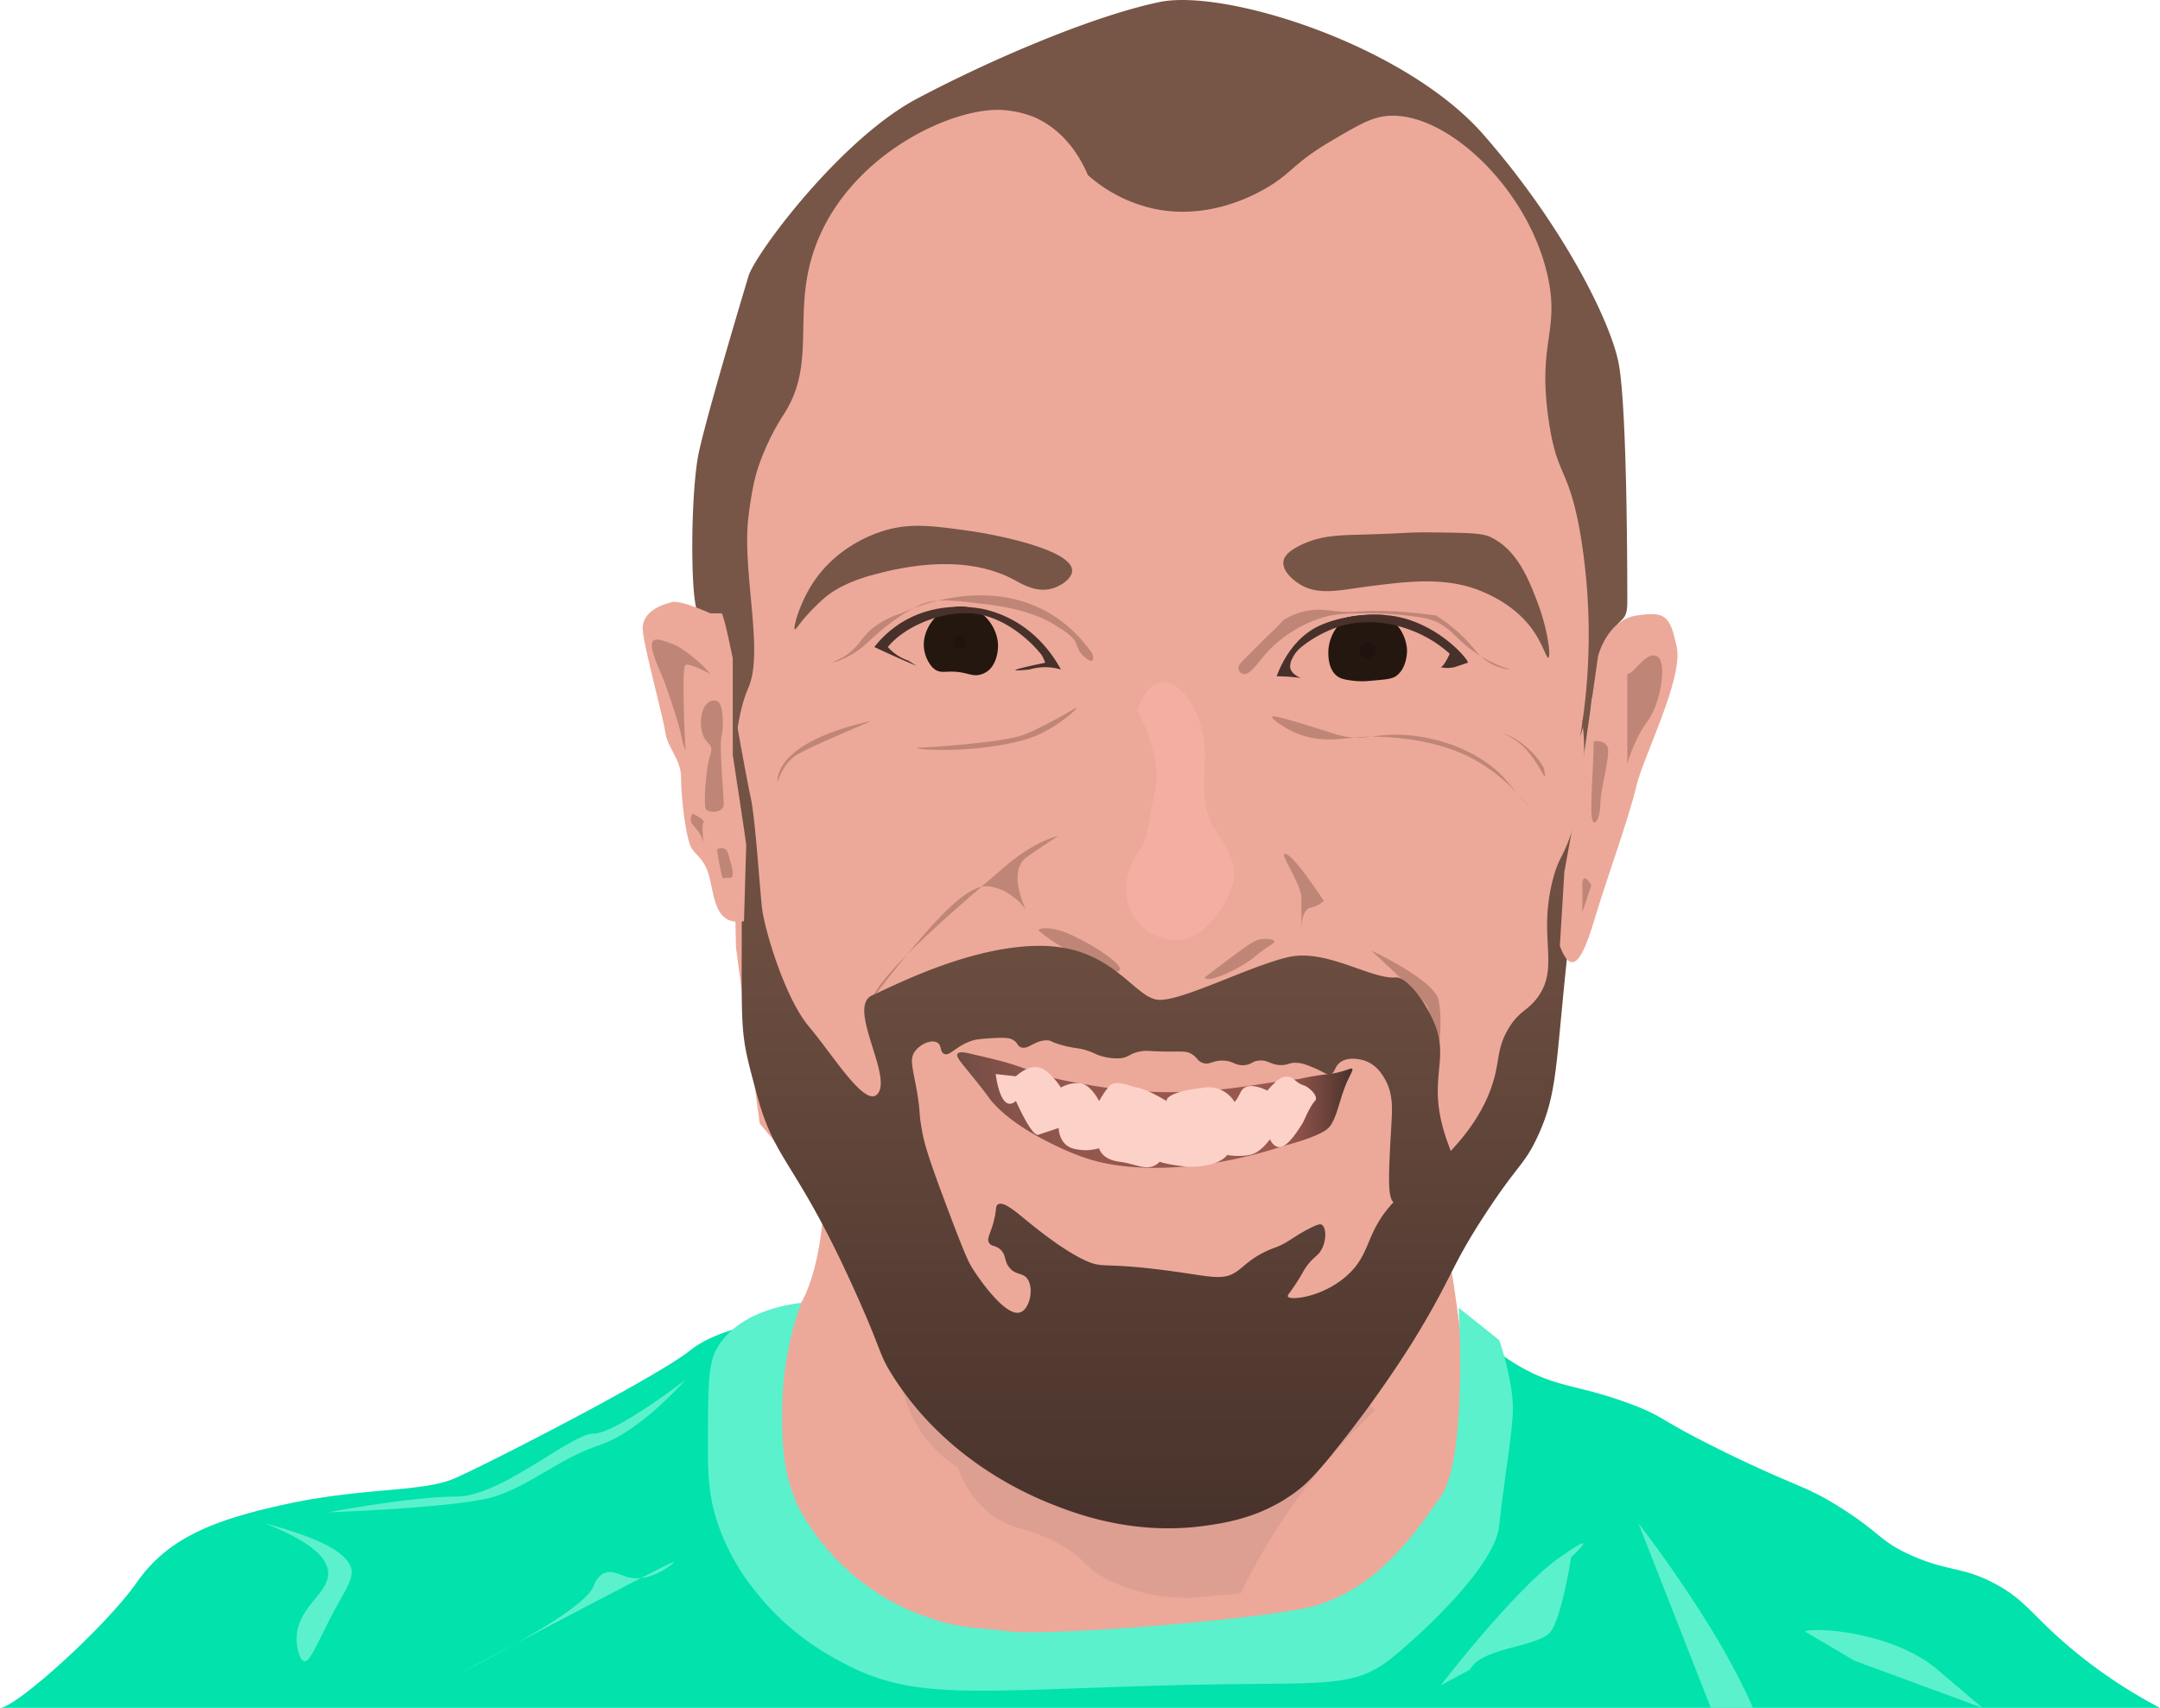 <svg xmlns="http://www.w3.org/2000/svg" viewBox="0 0 961 759.89" xmlns:v="https://vecta.io/nano"><defs><linearGradient id="A" x1="515.76" y1="299.89" x2="515.76" y2="680.01" gradientUnits="userSpaceOnUse"><stop offset="0" stop-color="#775647"/><stop offset=".33" stop-color="#6b4d40"/><stop offset=".91" stop-color="#4d362e"/><stop offset="1" stop-color="#47322b"/></linearGradient><linearGradient id="B" x1="586.68" y1="493.92" x2="425.85" y2="493.92" gradientUnits="userSpaceOnUse"><stop offset="0" stop-color="#99584f"/><stop offset=".53" stop-color="#97574e"/><stop offset=".72" stop-color="#90564d"/><stop offset=".86" stop-color="#855249"/><stop offset=".97" stop-color="#744e45"/><stop offset="1" stop-color="#6d4c43"/></linearGradient><linearGradient id="C" x1="571" y1="492.66" x2="601.71" y2="492.66" gradientUnits="userSpaceOnUse"><stop offset="0" stop-color="#99584f"/><stop offset=".21" stop-color="#8d534a"/><stop offset=".59" stop-color="#6f443c"/><stop offset="1" stop-color="#47322b"/></linearGradient></defs><path d="M644 557.89c4 11 9 73 19 120s-25 49-44 56-94 12-94 12H353c-14 0-100-21-100-21s15-67 19-73 64-46 81-67 14-76 14-76l107 92.39s131-2.39 130-8.39 40-35 40-35z" fill="#eca999"/><path d="M426 652.89c3.75 9.78 9 16.46 15 21 9.47 7.22 15.64 5.21 30 13 13.14 7.12 10.29 10.06 22 16 16.31 8.28 32.86 8.19 38 8 .74 0 7.49-.69 21-2a281.94 281.94 0 0 1 60-81.5l-10-8.5-66 30-59-7-51-23-26-14a58.36 58.36 0 0 0 11 34 56 56 0 0 0 15 14z" fill="#dd9f92"/><path d="M0 759.89c7 0 47-36 61-56s35-28 68-35 59-5 73-11 90-45 105-57 44-14 44-14a86 86 0 0 0-22 45c-.55 3.5-3.74 25.5 6 47 3.52 7.77 16.91 33.54 73 52 61.43 20.21 164.89 18.17 227-31 24-19 22-61 22-73s-8-42-8-42a100.3 100.3 0 0 0 27 23c17.13 9.89 26.14 8 50 17 15.61 5.91 11 6.45 43 22 31.27 15.2 34.07 13.91 50 24 18 11.38 17.12 14.75 31 21 16.81 7.57 23.28 5 38 13 11.38 6.19 15 11.82 26 22a220 220 0 0 0 47 33z" fill="#02e2ac"/><path d="M356.47 579.68c-8.77 1.09-28.6 4.9-37.47 20.21-3.7 6.39-3.85 15.34-4 33-.17 20.53-.26 30.79 4 44a97.49 97.49 0 0 0 17 31c15.4 19.7 33.46 29.15 41 33 30.44 15.53 55.51 11.42 143 9 67.38-1.87 81.18 2.26 99-12 10-8 46-40 48-59s5-35 6-49-6-33.65-6-33.65l-18-14.35s4 67-8 84-30 44-62 50-115 12-130 10c-10.43-1.39-18-1.33-27.3-3.52a126.69 126.69 0 0 1-13.7-4.48c-40-16.1-54-50-54-50-6-14.57-6-27.09-6-40a143.55 143.55 0 0 1 8.47-48.21zM118 677.89c23 9 27.87 16.6 28 22 .23 9.58-14.51 15.4-14 30 .14 4 1.4 9 3.5 9.27s5-6.25 10.5-17.27c9-18 15-22 6-30s-34-14-34-14zm85.38 67.25c45.17-22.94 58.38-33.76 60.62-39.25.35-.87 1.67-4.65 5-6 3.65-1.49 6.89 1.1 11 2 10 2.19 20.18-6.67 20-7s-20.13 9.63-96.62 50.25zM654 742.89c5-10 31-10 36-17s9-33 9-33 15-14-5 0-53 57-53 57zm149-17c4-2 39 0 59 17l20 17-57-21zm-74-48s12 15 28 40 22.88 42 22.88 42h-18.72zm-424-64s-31 24-41 24-41 28-61 28-57 7-57 7 58-2 74-7 29-17 47-23 38-29 38-29z" fill="#5bf1cd"/><path d="M515 63.89c9.15-7.47 35.11-26.55 72-27a111.2 111.2 0 0 1 40 7 179.1 179.1 0 0 1 74 87q5 25.5 10 51v118s-18 147-24 166-99 148-99 148-156-3-161-8-89-106-89-106l-10.56-78.32S325 313.89 327 280.89s7-90 7-90l3.16-48.52L357 102.89a120.46 120.46 0 0 1 40-44 118.39 118.39 0 0 1 37-16z" fill="#eca999"/><path d="M444 286.39c-.41-7-6.37-16.5-16.5-16.5s-16.25 9.1-16.5 16.5a15.66 15.66 0 0 0 3 9.5 8.26 8.26 0 0 0 2 2c2.56 1.75 4.51.71 9 1 5.93.38 7.88 2.54 12 1a10.1 10.1 0 0 0 2-1c4.31-2.89 5.19-9.13 5-12.5z" fill="#24170f"/><circle cx="427" cy="285.89" r="3" fill="#1e130f"/><path d="M401 272.89s-11 3-17 11-10 9-14 11a19.66 19.66 0 0 0 4.62-1.5 39.46 39.46 0 0 0 11.38-7.5c2.08-1.95 13.68-12.86 24-17 6.75-2.71 14.17-1.8 29 0 7.05.86 20.39 3 30 9 5.52 3.43 8.71 5.41 10 9a12.21 12.21 0 0 0 3 5c1.16 1.13 3.19 2.58 4 2 .65-.47.28-2.07 0-3a60 60 0 0 0-19-18c-28.89-17-62-1.89-66 0zm269 54c8.37 3.94 12.63 11 15 15 1.53 2.6 3.56 6.63 1.71-.43-7.04-12.36-20.32-16.27-16.71-14.57zm-23 7c-20.18-7.47-41-6-41-6-9.72.69-19 2.93-30-2-5.16-2.32-10.41-6.1-10-7 .19-.41 1.61-.38 13 3l16 5c10.76 3.08 15.29-.17 27 0 16 .23 35.52 6.69 47 19 .17.18 12 14 12 14h0c-12.86-16.4-26-23-34-26zm-185-7c10.13-4.65 17.27-11.61 17-12-.15-.22-2.7 1.59-9 5-5.19 2.81-9.9 5.07-12 6-4.2 1.86-8.89 3.23-26 5-16.67 1.72-24 1.63-24 2 0 .54 16.17 1.91 35-1 11.9-1.84 17.31-4.22 19-5zm-75-6c3.08-.7-29 12-34 16s-7 11-7 11-3-17 41-27z" fill="#bf8677"/><path d="M621 300.89c-1.81 1.23-4.88 1.49-11 2a35.67 35.67 0 0 1-8 0c-3.07-.41-5.19-.7-7-2-4.53-3.26-4-10.65-4-11.5a19.21 19.21 0 0 1 3.75-10.24 18 18 0 0 1 4.64-4.49 64.69 64.69 0 0 1 16.61-1 17.93 17.93 0 0 1 5.83 4.84 18.63 18.63 0 0 1 4.17 10.89c0 .35.08 8.05-5 11.5z" fill="#24170f"/><circle cx="608.5" cy="289.39" r="3.5" fill="#1e130f"/><path d="M653 294.89l-6 2a14.79 14.79 0 0 1-6 0c1.52-.45 4-6 4-6a53.65 53.65 0 0 0-17-10.38 60.25 60.25 0 0 0-6.14-2 49.48 49.48 0 0 0-22.86-.62 39.11 39.11 0 0 0-4.25 1.26 53.25 53.25 0 0 0-15.75 8.74 14.21 14.21 0 0 0-4 5 7.47 7.47 0 0 0-1 4c.26 1.92 2 3.64 4.71 4.79a75.76 75.76 0 0 0-6.71-.67l-4-.12c1.91-5.15 6.91-16.27 18-22a49.61 49.61 0 0 1 13.39-4.23 63.81 63.81 0 0 1 16.61-1c.82.06 1.5.12 2 .18 21.4 2.35 36.26 20.62 35 21.05zm-190-4s-10-13-25-17-35 4-43 14a21.46 21.46 0 0 0 9 6l3.87 2.38s-6.42-2.54-18.87-8.38a46.61 46.61 0 0 1 11.87-10.75C415.92 267.7 432 270 437 270.89a49.74 49.74 0 0 1 11.37 3.88c13.51 6.52 20.63 17.56 23.63 23.12a24.52 24.52 0 0 0-14 0c-4.13.41-6.21.5-6.25.25s4.36-1.45 13.25-3.25c0 0-1-3-2-4z" fill="#47312a"/><path d="M639 273.89a70.35 70.35 0 0 1 17 15c7 9 16 9 16 9a56.19 56.19 0 0 1-19-10c-6.15-5-8.63-9.39-16-12-2.66-.94-5.44-1.3-11-2a124.08 124.08 0 0 0-16-1c-10.42 0-15.63.05-22 2a57.75 57.75 0 0 0-24 15c-4.12 4.65-8 10.93-11 10a3.12 3.12 0 0 1-2-2c-.37-1.55 1.15-3.13 2-4l11-11a88.91 88.91 0 0 0 7-7 31.45 31.45 0 0 1 10-4c5.18-1.08 9-.43 13 0 9.71 1 9.76-.41 23 0a190.69 190.69 0 0 1 22 2zm-252 172a581.44 581.44 0 0 1 14-18c22.88-28.26 32.36-34.54 39.51-33.46a25 25 0 0 1 6.08 1.93c8.45 4.71 10.33 9.41 10.33 9.41s-9.39-17.88 0-24.47 14.08-9.41 14.08-9.41-10.33 1.88-24.41 14.12-57.27 48-59.15 60.23a39.39 39.39 0 0 0 2.82 21.65q-1.63-10.99-3.26-22zm75-32s1-2 9 0 30 15 27 18-30-12-36-18zm74 21s18-14 22-16 9-1 9 0-3 2-9 7-21 12-22 9zm36-55c-3.5-.87 7 13 7 20v13s0-8 4-9a13.63 13.63 0 0 0 6-3s-13-20-17-21zm38 43s28 13 30 22 0 23 0 23-3-16-5-20-25-25-25-25z" fill="#bf8677"/><path d="M506 315.89s11 20 8 35-3 22-8 29-8 20 0 30 22 11 30 3 17-20 11-33-13-13-11-40-20-52-30-24z" fill="#f4afa2"/><path d="M704 320.89a115.34 115.34 0 0 1-5 50c-3.7 11-5.39 10.21-8 20-7 26.32 3.2 39.22-7 53-4.53 6.13-8.18 5.78-13 14-4.62 7.89-3.88 12.68-6 21-5.51 21.65-22.62 36.81-33 46-7.19 6.37-7.53 5.22-12 10-12.52 13.39-9.77 22.3-20 32-10.72 10.16-25.92 11.94-27 10-.38-.69 1.09-1.67 5-8 2-3.28 1.81-3.3 3-5 3.43-4.91 5.28-4.8 7-8 2.2-4.1 2.14-9.81 0-11-.53-.29-1.38-.42-6 2s-6.91 4.22-10 6c-4 2.29-5 2.07-9 4-7.07 3.39-9.65 6.78-13 9-6.53 4.34-12.16 1.7-34-1-25.48-3.15-25.26-.47-33-4-9.3-4.24-20.12-12.9-24-16-6.54-5.23-12.33-10.66-15-9-1.27.79-.46 2.34-2 8-1.47 5.4-3.05 7.1-2 9s2.7 1 5 3c2.8 2.5 1.61 4.93 4 8 2.77 3.55 5.88 2.23 8 5 3.17 4.13 1.16 13.49-3 15-7 2.55-19.95-17.36-21-19-2-3.1-3.34-5.69-11-26-9.29-24.62-10.85-30.22-12-37-1.26-7.41-.45-6.94-2-16-1.82-10.62-3.49-14.51-1-18s7.49-5.48 10-4c2.08 1.22 1.12 4.07 3 5 2.63 1.3 5.48-3.81 13-6 1.88-.55 4.25-.7 9-1 5.8-.37 7.55.05 9 1 2 1.29 1.46 2.31 3 3 3.38 1.52 6.35-3.2 12-3 1.87.06 1.07.57 6 2 6.28 1.83 7.85 1.09 13 3 2.61 1 2.68 1.33 5 2a24.07 24.07 0 0 0 8 1c4.18-.28 4.38-2.11 9-3 3.7-.72 3.42 0 14 0 5.23 0 6.84-.21 9 1 2.66 1.49 2.56 3.09 5 4 3.13 1.16 4.32-1.08 9-1 4.85.09 5.64 2.54 10 2 3.14-.39 2.93-1.68 6-2 4.27-.45 5.14 2 10 2 3.41 0 3.56-1.21 7-1 2.43.15 4.2.87 7 2 5.17 2.09 6.2 3.59 8 3 2.1-.69 1.6-3 4-5 3.91-3.23 10.29-1.23 11-1 5.22 1.71 7.85 6 9 8 3.93 6.69 3.43 13.47 3 21-1.22 21.27-1.77 32 1 34 5.88 4.35 22.54-3 26-14 1.83-5.83-1.23-8.9-4-19-6.27-22.85 2.93-30.76-4-47-4.87-11.4-13-20.36-17-20-11 1-31-13-48-9s-46 19-57 19-20-23-51-24-66 17-77 22 8 34 3 43-20-16-31-29-20-44-21-53-3-40-5-49-8-43-8-43-5 28-3 41 7 49 7 56c0 53.8-.91 50 7 79 8.14 29.88 17.31 28.45 44 88 11.87 26.48 9.73 26 16 36 21.81 34.64 54.54 50.77 70 57 10.84 4.36 36.86 14.49 69 10 9.15-1.28 24.15-3.54 39-14 5.84-4.11 10.45-8.65 21-22a525.14 525.14 0 0 0 32-45c18.76-30.34 16.56-32.92 33-58 14.62-22.31 17.12-21.43 23-34 7.45-15.92 8.06-27.24 11-58 5.06-53 4-27.89 9-85l5-63z" fill="url(#A)"/><path d="M480 481.89a109.54 109.54 0 0 1-23-6c-7.71-3-13.47-4.31-25-7-2.13-.5-5.25-1.2-6 0-.89 1.43 2.22 4.5 9 13 5.49 6.89 4.76 6.52 7 9 1.71 1.9 5.91 6.3 15 12 0 0 13.75 8.63 28 13 18.45 5.66 50.11 5.77 86-6 15.74-17 16.88-23.87 15-27-4.26-7.1-25.78 2.11-60 3a206.51 206.51 0 0 1-46-4z" fill="url(#B)"/><path d="M571,481.89a122.54,122.54,0,0,1,20-4c10-1,13-6,9,2s-5,18-9,22-20,8-20,8Z" fill="url(#C)"/><path d="M443 477.89s2 18 9 12c0 0 7 16 10 15l9-3s0 7 6 9a21.12 21.12 0 0 0 12 0s1 5 9 6 13 5 18 0c0 0 2 1 10 2s17-1 20-5a29 29 0 0 0 10 0c5-1 9-7 9-7s2 5 6 3 9-11 9-11 3-7 5-9-2.7-6.3-5-7c-3.67-1.12-4.41-3.82-7.32-3.87-1.62 0-3.51.7-5.68 2.87-7 7-2 4-2 4s-10-6-13 0-3 4-3 4a13.39 13.39 0 0 0-13-6c-9 1-17 3-17 6 0 0-8-5-13-6s-10-4-13 0a45.36 45.36 0 0 0-4 6s-4-8-9-8a15.45 15.45 0 0 0-8 2s-5-8-10-9-10 4-10 4z" fill="#fcd1c8"/><path d="M703 327.89l.56-3.49a271.9 271.9 0 0 0-.56-87.51c-5.31-29.64-10.3-24.4-14-50-4.9-33.91 4.47-38.9 0-62-7.91-40.87-47.42-77.68-74-73-6.15 1.08-11.82 4.42-23 11-16.77 9.86-17.41 14.42-29 21-4.47 2.54-24.61 14-48.9 9.14A65.4 65.4 0 0 1 484 77.89c-2.33-5.51-9.16-19.54-24.13-25.87A46 46 0 0 0 445 48.89c-23.22-.69-69.16 21.43-83 63-9.39 28.2 1.24 49.56-13 72a108 108 0 0 0-11.26 22.83c-2 5.7-3.38 12.27-4.74 23.17-3 24 7 60 0 76s-6 40-7 36-5-51-5-51-6-17-10-18-4-54 0-72 19-68 22-78 41-61 75-79 79-37 108-43 109 19 144 59 56 82 60 101 4 97 4 107c0 7.46-2.23 7.13-4.6 10.22a16.14 16.14 0 0 0-2.4 4.78c-1.3 3.69-6.77 21.11-14 45z" fill="#775647"/><path d="M711 291.89s4-16 17-18 15 0 18 14-15 49-18 62-13 41-17 54-10 36-17 17l2-33 6-33zm-395-19s-13-6-17-5-14 4-13 13 9 38 10 45 7 12 7 20 2 28 5 32 6 5 8 14 3 20 15 18l1-34c0-1-6-40-6-40v-43s-4-20-5-20z" fill="#eca999"/><path d="M724 299.89c3 0 8-10 13-8s2 21-4 29-9 19-9 19zm-15 30c0 11-1 19-1 30s4 5 4-2 5-23 3-26-6-2-6-2zm-1 64s-4-7-4 0v12zm-392-94c-2-3-11-11-16-13s-10-4-10 0 3 10 5 15 7 20 8 25a31.1 31.1 0 0 0 2 7s-2-37 0-38 11 4 11 4zm3 12c-4.24-1.41-8 4-7 12s6 6 4 12-3 22-2 24 8 2 8-2-2-26-1-30 1-15-2-16zm-11 50c0 1-2 3 1 6a16.93 16.93 0 0 1 4 7s-1-8 0-9-5-4-5-4zm11 16s4-2 5 2 2 6 2 9-3 1-4 2-3-13-3-13z" fill="#bf8677"/><path d="M571 249.89c.32-2.54 2.52-4.7 7-7 8.94-4.59 17.2-4.72 27-5 23.39-.66 20.84-1.13 33-1 14.19.16 21.36.27 25 2 12.08 5.74 17.12 18.88 21 29 4.66 12.14 6.08 24.41 4.88 24.76-.8.23-2.2-5-5.88-10.76-7.18-11.15-18-16.16-22-18-16.34-7.55-34-5.3-52-3-13 1.66-22.92 4.42-31.45-1.41-1.08-.75-7.14-4.89-6.55-9.59zm-103 12c3.91-1.1 9-4.41 9-8 0-8.83-31-15.72-48-18-15.47-2.08-25.43-3.41-38 1-5 1.75-19.35 7.56-29 22-6.35 9.51-9.28 20.69-8.37 21.14.4.2 1.49-1.72 4.37-5.14a91 91 0 0 1 9-9c1.22-1.06 7.56-6.39 21-10 9.56-2.57 39.41-10.58 63 2 3.61 1.93 10.09 5.94 17 4z" fill="#775647"/></svg>